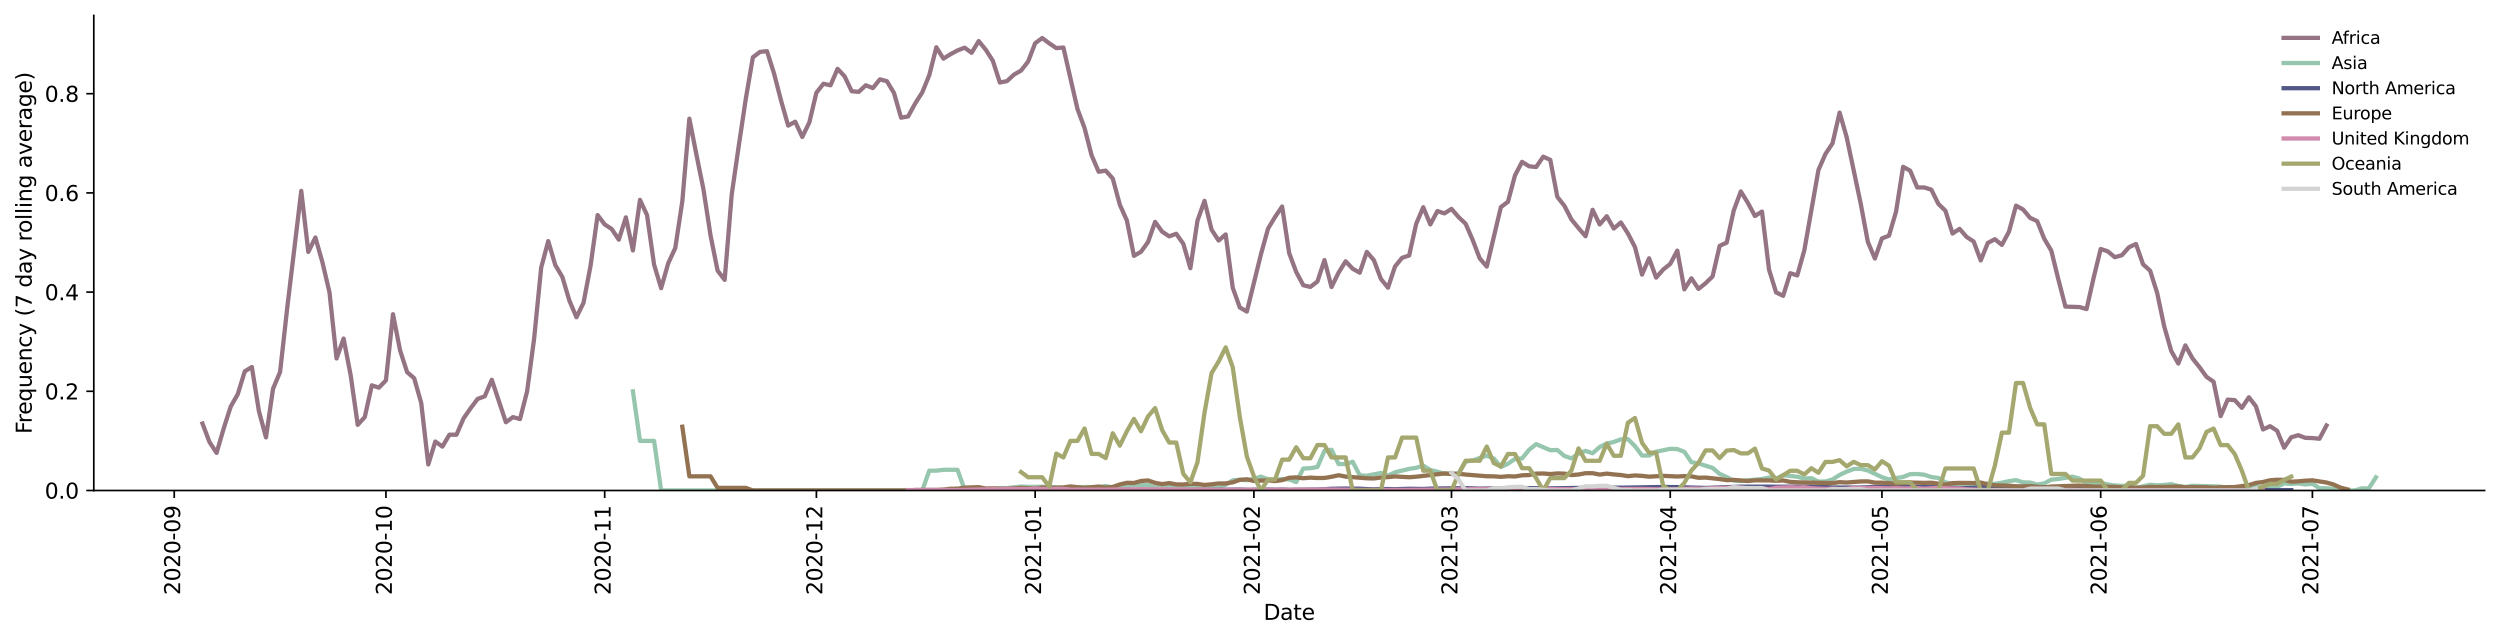 <?xml version="1.0" encoding="utf-8" standalone="no"?>
<!DOCTYPE svg PUBLIC "-//W3C//DTD SVG 1.1//EN"
  "http://www.w3.org/Graphics/SVG/1.1/DTD/svg11.dtd">
<svg height="298.621pt" version="1.1" viewBox="0 0 1166.981 298.621" width="1166.981pt" xmlns="http://www.w3.org/2000/svg" xmlns:xlink="http://www.w3.org/1999/xlink">
 <defs>
  <style type="text/css">*{stroke-linecap:butt;stroke-linejoin:round;}</style>
 </defs>
 <g id="figure_1">
  <g id="patch_1">
   <path d="M 0 298.621 
L 1166.981 298.621 
L 1166.981 0 
L 0 0 
z
" style="fill:#ffffff;"/>
  </g>
  <g id="axes_1">
   <g id="patch_2">
    <path d="M 43.781 228.96 
L 1159.781 228.96 
L 1159.781 7.2 
L 43.781 7.2 
z
" style="fill:#ffffff;"/>
   </g>
   <g id="matplotlib.axis_1">
    <g id="xtick_1">
     <g id="line2d_1">
      <defs>
       <path d="M 0 0 
L 0 3.5 
" id="md04361cdbe" style="stroke:#000000;stroke-width:0.8;"/>
      </defs>
      <g>
       <use style="stroke:#000000;stroke-width:0.8;" x="81.333" xlink:href="#md04361cdbe" y="228.96"/>
      </g>
     </g>
     <g id="text_1">
      <!-- 2020-09 -->
      <g transform="translate(84.092 277.743)rotate(-90)scale(0.1 -0.1)">
       <defs>
        <path d="M 1228 531 
L 3431 531 
L 3431 0 
L 469 0 
L 469 531 
Q 828 903 1448 1529 
Q 2069 2156 2228 2338 
Q 2531 2678 2651 2914 
Q 2772 3150 2772 3378 
Q 2772 3750 2511 3984 
Q 2250 4219 1831 4219 
Q 1534 4219 1204 4116 
Q 875 4013 500 3803 
L 500 4441 
Q 881 4594 1212 4672 
Q 1544 4750 1819 4750 
Q 2544 4750 2975 4387 
Q 3406 4025 3406 3419 
Q 3406 3131 3298 2873 
Q 3191 2616 2906 2266 
Q 2828 2175 2409 1742 
Q 1991 1309 1228 531 
z
" id="DejaVuSans-32" transform="scale(0.016)"/>
        <path d="M 2034 4250 
Q 1547 4250 1301 3770 
Q 1056 3291 1056 2328 
Q 1056 1369 1301 889 
Q 1547 409 2034 409 
Q 2525 409 2770 889 
Q 3016 1369 3016 2328 
Q 3016 3291 2770 3770 
Q 2525 4250 2034 4250 
z
M 2034 4750 
Q 2819 4750 3233 4129 
Q 3647 3509 3647 2328 
Q 3647 1150 3233 529 
Q 2819 -91 2034 -91 
Q 1250 -91 836 529 
Q 422 1150 422 2328 
Q 422 3509 836 4129 
Q 1250 4750 2034 4750 
z
" id="DejaVuSans-30" transform="scale(0.016)"/>
        <path d="M 313 2009 
L 1997 2009 
L 1997 1497 
L 313 1497 
L 313 2009 
z
" id="DejaVuSans-2d" transform="scale(0.016)"/>
        <path d="M 703 97 
L 703 672 
Q 941 559 1184 500 
Q 1428 441 1663 441 
Q 2288 441 2617 861 
Q 2947 1281 2994 2138 
Q 2813 1869 2534 1725 
Q 2256 1581 1919 1581 
Q 1219 1581 811 2004 
Q 403 2428 403 3163 
Q 403 3881 828 4315 
Q 1253 4750 1959 4750 
Q 2769 4750 3195 4129 
Q 3622 3509 3622 2328 
Q 3622 1225 3098 567 
Q 2575 -91 1691 -91 
Q 1453 -91 1209 -44 
Q 966 3 703 97 
z
M 1959 2075 
Q 2384 2075 2632 2365 
Q 2881 2656 2881 3163 
Q 2881 3666 2632 3958 
Q 2384 4250 1959 4250 
Q 1534 4250 1286 3958 
Q 1038 3666 1038 3163 
Q 1038 2656 1286 2365 
Q 1534 2075 1959 2075 
z
" id="DejaVuSans-39" transform="scale(0.016)"/>
       </defs>
       <use xlink:href="#DejaVuSans-32"/>
       <use x="63.623" xlink:href="#DejaVuSans-30"/>
       <use x="127.246" xlink:href="#DejaVuSans-32"/>
       <use x="190.869" xlink:href="#DejaVuSans-30"/>
       <use x="254.492" xlink:href="#DejaVuSans-2d"/>
       <use x="290.576" xlink:href="#DejaVuSans-30"/>
       <use x="354.199" xlink:href="#DejaVuSans-39"/>
      </g>
     </g>
    </g>
    <g id="xtick_2">
     <g id="line2d_2">
      <g>
       <use style="stroke:#000000;stroke-width:0.8;" x="180.152" xlink:href="#md04361cdbe" y="228.96"/>
      </g>
     </g>
     <g id="text_2">
      <!-- 2020-10 -->
      <g transform="translate(182.911 277.743)rotate(-90)scale(0.1 -0.1)">
       <defs>
        <path d="M 794 531 
L 1825 531 
L 1825 4091 
L 703 3866 
L 703 4441 
L 1819 4666 
L 2450 4666 
L 2450 531 
L 3481 531 
L 3481 0 
L 794 0 
L 794 531 
z
" id="DejaVuSans-31" transform="scale(0.016)"/>
       </defs>
       <use xlink:href="#DejaVuSans-32"/>
       <use x="63.623" xlink:href="#DejaVuSans-30"/>
       <use x="127.246" xlink:href="#DejaVuSans-32"/>
       <use x="190.869" xlink:href="#DejaVuSans-30"/>
       <use x="254.492" xlink:href="#DejaVuSans-2d"/>
       <use x="290.576" xlink:href="#DejaVuSans-31"/>
       <use x="354.199" xlink:href="#DejaVuSans-30"/>
      </g>
     </g>
    </g>
    <g id="xtick_3">
     <g id="line2d_3">
      <g>
       <use style="stroke:#000000;stroke-width:0.8;" x="282.265" xlink:href="#md04361cdbe" y="228.96"/>
      </g>
     </g>
     <g id="text_3">
      <!-- 2020-11 -->
      <g transform="translate(285.025 277.743)rotate(-90)scale(0.1 -0.1)">
       <use xlink:href="#DejaVuSans-32"/>
       <use x="63.623" xlink:href="#DejaVuSans-30"/>
       <use x="127.246" xlink:href="#DejaVuSans-32"/>
       <use x="190.869" xlink:href="#DejaVuSans-30"/>
       <use x="254.492" xlink:href="#DejaVuSans-2d"/>
       <use x="290.576" xlink:href="#DejaVuSans-31"/>
       <use x="354.199" xlink:href="#DejaVuSans-31"/>
      </g>
     </g>
    </g>
    <g id="xtick_4">
     <g id="line2d_4">
      <g>
       <use style="stroke:#000000;stroke-width:0.8;" x="381.085" xlink:href="#md04361cdbe" y="228.96"/>
      </g>
     </g>
     <g id="text_4">
      <!-- 2020-12 -->
      <g transform="translate(383.844 277.743)rotate(-90)scale(0.1 -0.1)">
       <use xlink:href="#DejaVuSans-32"/>
       <use x="63.623" xlink:href="#DejaVuSans-30"/>
       <use x="127.246" xlink:href="#DejaVuSans-32"/>
       <use x="190.869" xlink:href="#DejaVuSans-30"/>
       <use x="254.492" xlink:href="#DejaVuSans-2d"/>
       <use x="290.576" xlink:href="#DejaVuSans-31"/>
       <use x="354.199" xlink:href="#DejaVuSans-32"/>
      </g>
     </g>
    </g>
    <g id="xtick_5">
     <g id="line2d_5">
      <g>
       <use style="stroke:#000000;stroke-width:0.8;" x="483.198" xlink:href="#md04361cdbe" y="228.96"/>
      </g>
     </g>
     <g id="text_5">
      <!-- 2021-01 -->
      <g transform="translate(485.957 277.743)rotate(-90)scale(0.1 -0.1)">
       <use xlink:href="#DejaVuSans-32"/>
       <use x="63.623" xlink:href="#DejaVuSans-30"/>
       <use x="127.246" xlink:href="#DejaVuSans-32"/>
       <use x="190.869" xlink:href="#DejaVuSans-31"/>
       <use x="254.492" xlink:href="#DejaVuSans-2d"/>
       <use x="290.576" xlink:href="#DejaVuSans-30"/>
       <use x="354.199" xlink:href="#DejaVuSans-31"/>
      </g>
     </g>
    </g>
    <g id="xtick_6">
     <g id="line2d_6">
      <g>
       <use style="stroke:#000000;stroke-width:0.8;" x="585.311" xlink:href="#md04361cdbe" y="228.96"/>
      </g>
     </g>
     <g id="text_6">
      <!-- 2021-02 -->
      <g transform="translate(588.071 277.743)rotate(-90)scale(0.1 -0.1)">
       <use xlink:href="#DejaVuSans-32"/>
       <use x="63.623" xlink:href="#DejaVuSans-30"/>
       <use x="127.246" xlink:href="#DejaVuSans-32"/>
       <use x="190.869" xlink:href="#DejaVuSans-31"/>
       <use x="254.492" xlink:href="#DejaVuSans-2d"/>
       <use x="290.576" xlink:href="#DejaVuSans-30"/>
       <use x="354.199" xlink:href="#DejaVuSans-32"/>
      </g>
     </g>
    </g>
    <g id="xtick_7">
     <g id="line2d_7">
      <g>
       <use style="stroke:#000000;stroke-width:0.8;" x="677.543" xlink:href="#md04361cdbe" y="228.96"/>
      </g>
     </g>
     <g id="text_7">
      <!-- 2021-03 -->
      <g transform="translate(680.302 277.743)rotate(-90)scale(0.1 -0.1)">
       <defs>
        <path d="M 2597 2516 
Q 3050 2419 3304 2112 
Q 3559 1806 3559 1356 
Q 3559 666 3084 287 
Q 2609 -91 1734 -91 
Q 1441 -91 1130 -33 
Q 819 25 488 141 
L 488 750 
Q 750 597 1062 519 
Q 1375 441 1716 441 
Q 2309 441 2620 675 
Q 2931 909 2931 1356 
Q 2931 1769 2642 2001 
Q 2353 2234 1838 2234 
L 1294 2234 
L 1294 2753 
L 1863 2753 
Q 2328 2753 2575 2939 
Q 2822 3125 2822 3475 
Q 2822 3834 2567 4026 
Q 2313 4219 1838 4219 
Q 1578 4219 1281 4162 
Q 984 4106 628 3988 
L 628 4550 
Q 988 4650 1302 4700 
Q 1616 4750 1894 4750 
Q 2613 4750 3031 4423 
Q 3450 4097 3450 3541 
Q 3450 3153 3228 2886 
Q 3006 2619 2597 2516 
z
" id="DejaVuSans-33" transform="scale(0.016)"/>
       </defs>
       <use xlink:href="#DejaVuSans-32"/>
       <use x="63.623" xlink:href="#DejaVuSans-30"/>
       <use x="127.246" xlink:href="#DejaVuSans-32"/>
       <use x="190.869" xlink:href="#DejaVuSans-31"/>
       <use x="254.492" xlink:href="#DejaVuSans-2d"/>
       <use x="290.576" xlink:href="#DejaVuSans-30"/>
       <use x="354.199" xlink:href="#DejaVuSans-33"/>
      </g>
     </g>
    </g>
    <g id="xtick_8">
     <g id="line2d_8">
      <g>
       <use style="stroke:#000000;stroke-width:0.8;" x="779.656" xlink:href="#md04361cdbe" y="228.96"/>
      </g>
     </g>
     <g id="text_8">
      <!-- 2021-04 -->
      <g transform="translate(782.415 277.743)rotate(-90)scale(0.1 -0.1)">
       <defs>
        <path d="M 2419 4116 
L 825 1625 
L 2419 1625 
L 2419 4116 
z
M 2253 4666 
L 3047 4666 
L 3047 1625 
L 3713 1625 
L 3713 1100 
L 3047 1100 
L 3047 0 
L 2419 0 
L 2419 1100 
L 313 1100 
L 313 1709 
L 2253 4666 
z
" id="DejaVuSans-34" transform="scale(0.016)"/>
       </defs>
       <use xlink:href="#DejaVuSans-32"/>
       <use x="63.623" xlink:href="#DejaVuSans-30"/>
       <use x="127.246" xlink:href="#DejaVuSans-32"/>
       <use x="190.869" xlink:href="#DejaVuSans-31"/>
       <use x="254.492" xlink:href="#DejaVuSans-2d"/>
       <use x="290.576" xlink:href="#DejaVuSans-30"/>
       <use x="354.199" xlink:href="#DejaVuSans-34"/>
      </g>
     </g>
    </g>
    <g id="xtick_9">
     <g id="line2d_9">
      <g>
       <use style="stroke:#000000;stroke-width:0.8;" x="878.475" xlink:href="#md04361cdbe" y="228.96"/>
      </g>
     </g>
     <g id="text_9">
      <!-- 2021-05 -->
      <g transform="translate(881.235 277.743)rotate(-90)scale(0.1 -0.1)">
       <defs>
        <path d="M 691 4666 
L 3169 4666 
L 3169 4134 
L 1269 4134 
L 1269 2991 
Q 1406 3038 1543 3061 
Q 1681 3084 1819 3084 
Q 2600 3084 3056 2656 
Q 3513 2228 3513 1497 
Q 3513 744 3044 326 
Q 2575 -91 1722 -91 
Q 1428 -91 1123 -41 
Q 819 9 494 109 
L 494 744 
Q 775 591 1075 516 
Q 1375 441 1709 441 
Q 2250 441 2565 725 
Q 2881 1009 2881 1497 
Q 2881 1984 2565 2268 
Q 2250 2553 1709 2553 
Q 1456 2553 1204 2497 
Q 953 2441 691 2322 
L 691 4666 
z
" id="DejaVuSans-35" transform="scale(0.016)"/>
       </defs>
       <use xlink:href="#DejaVuSans-32"/>
       <use x="63.623" xlink:href="#DejaVuSans-30"/>
       <use x="127.246" xlink:href="#DejaVuSans-32"/>
       <use x="190.869" xlink:href="#DejaVuSans-31"/>
       <use x="254.492" xlink:href="#DejaVuSans-2d"/>
       <use x="290.576" xlink:href="#DejaVuSans-30"/>
       <use x="354.199" xlink:href="#DejaVuSans-35"/>
      </g>
     </g>
    </g>
    <g id="xtick_10">
     <g id="line2d_10">
      <g>
       <use style="stroke:#000000;stroke-width:0.8;" x="980.589" xlink:href="#md04361cdbe" y="228.96"/>
      </g>
     </g>
     <g id="text_10">
      <!-- 2021-06 -->
      <g transform="translate(983.348 277.743)rotate(-90)scale(0.1 -0.1)">
       <defs>
        <path d="M 2113 2584 
Q 1688 2584 1439 2293 
Q 1191 2003 1191 1497 
Q 1191 994 1439 701 
Q 1688 409 2113 409 
Q 2538 409 2786 701 
Q 3034 994 3034 1497 
Q 3034 2003 2786 2293 
Q 2538 2584 2113 2584 
z
M 3366 4563 
L 3366 3988 
Q 3128 4100 2886 4159 
Q 2644 4219 2406 4219 
Q 1781 4219 1451 3797 
Q 1122 3375 1075 2522 
Q 1259 2794 1537 2939 
Q 1816 3084 2150 3084 
Q 2853 3084 3261 2657 
Q 3669 2231 3669 1497 
Q 3669 778 3244 343 
Q 2819 -91 2113 -91 
Q 1303 -91 875 529 
Q 447 1150 447 2328 
Q 447 3434 972 4092 
Q 1497 4750 2381 4750 
Q 2619 4750 2861 4703 
Q 3103 4656 3366 4563 
z
" id="DejaVuSans-36" transform="scale(0.016)"/>
       </defs>
       <use xlink:href="#DejaVuSans-32"/>
       <use x="63.623" xlink:href="#DejaVuSans-30"/>
       <use x="127.246" xlink:href="#DejaVuSans-32"/>
       <use x="190.869" xlink:href="#DejaVuSans-31"/>
       <use x="254.492" xlink:href="#DejaVuSans-2d"/>
       <use x="290.576" xlink:href="#DejaVuSans-30"/>
       <use x="354.199" xlink:href="#DejaVuSans-36"/>
      </g>
     </g>
    </g>
    <g id="xtick_11">
     <g id="line2d_11">
      <g>
       <use style="stroke:#000000;stroke-width:0.8;" x="1079.408" xlink:href="#md04361cdbe" y="228.96"/>
      </g>
     </g>
     <g id="text_11">
      <!-- 2021-07 -->
      <g transform="translate(1082.168 277.743)rotate(-90)scale(0.1 -0.1)">
       <defs>
        <path d="M 525 4666 
L 3525 4666 
L 3525 4397 
L 1831 0 
L 1172 0 
L 2766 4134 
L 525 4134 
L 525 4666 
z
" id="DejaVuSans-37" transform="scale(0.016)"/>
       </defs>
       <use xlink:href="#DejaVuSans-32"/>
       <use x="63.623" xlink:href="#DejaVuSans-30"/>
       <use x="127.246" xlink:href="#DejaVuSans-32"/>
       <use x="190.869" xlink:href="#DejaVuSans-31"/>
       <use x="254.492" xlink:href="#DejaVuSans-2d"/>
       <use x="290.576" xlink:href="#DejaVuSans-30"/>
       <use x="354.199" xlink:href="#DejaVuSans-37"/>
      </g>
     </g>
    </g>
    <g id="text_12">
     <!-- Date -->
     <g transform="translate(589.83 289.341)scale(0.1 -0.1)">
      <defs>
       <path d="M 1259 4147 
L 1259 519 
L 2022 519 
Q 2988 519 3436 956 
Q 3884 1394 3884 2338 
Q 3884 3275 3436 3711 
Q 2988 4147 2022 4147 
L 1259 4147 
z
M 628 4666 
L 1925 4666 
Q 3281 4666 3915 4102 
Q 4550 3538 4550 2338 
Q 4550 1131 3912 565 
Q 3275 0 1925 0 
L 628 0 
L 628 4666 
z
" id="DejaVuSans-44" transform="scale(0.016)"/>
       <path d="M 2194 1759 
Q 1497 1759 1228 1600 
Q 959 1441 959 1056 
Q 959 750 1161 570 
Q 1363 391 1709 391 
Q 2188 391 2477 730 
Q 2766 1069 2766 1631 
L 2766 1759 
L 2194 1759 
z
M 3341 1997 
L 3341 0 
L 2766 0 
L 2766 531 
Q 2569 213 2275 61 
Q 1981 -91 1556 -91 
Q 1019 -91 701 211 
Q 384 513 384 1019 
Q 384 1609 779 1909 
Q 1175 2209 1959 2209 
L 2766 2209 
L 2766 2266 
Q 2766 2663 2505 2880 
Q 2244 3097 1772 3097 
Q 1472 3097 1187 3025 
Q 903 2953 641 2809 
L 641 3341 
Q 956 3463 1253 3523 
Q 1550 3584 1831 3584 
Q 2591 3584 2966 3190 
Q 3341 2797 3341 1997 
z
" id="DejaVuSans-61" transform="scale(0.016)"/>
       <path d="M 1172 4494 
L 1172 3500 
L 2356 3500 
L 2356 3053 
L 1172 3053 
L 1172 1153 
Q 1172 725 1289 603 
Q 1406 481 1766 481 
L 2356 481 
L 2356 0 
L 1766 0 
Q 1100 0 847 248 
Q 594 497 594 1153 
L 594 3053 
L 172 3053 
L 172 3500 
L 594 3500 
L 594 4494 
L 1172 4494 
z
" id="DejaVuSans-74" transform="scale(0.016)"/>
       <path d="M 3597 1894 
L 3597 1613 
L 953 1613 
Q 991 1019 1311 708 
Q 1631 397 2203 397 
Q 2534 397 2845 478 
Q 3156 559 3463 722 
L 3463 178 
Q 3153 47 2828 -22 
Q 2503 -91 2169 -91 
Q 1331 -91 842 396 
Q 353 884 353 1716 
Q 353 2575 817 3079 
Q 1281 3584 2069 3584 
Q 2775 3584 3186 3129 
Q 3597 2675 3597 1894 
z
M 3022 2063 
Q 3016 2534 2758 2815 
Q 2500 3097 2075 3097 
Q 1594 3097 1305 2825 
Q 1016 2553 972 2059 
L 3022 2063 
z
" id="DejaVuSans-65" transform="scale(0.016)"/>
      </defs>
      <use xlink:href="#DejaVuSans-44"/>
      <use x="77.002" xlink:href="#DejaVuSans-61"/>
      <use x="138.281" xlink:href="#DejaVuSans-74"/>
      <use x="177.49" xlink:href="#DejaVuSans-65"/>
     </g>
    </g>
   </g>
   <g id="matplotlib.axis_2">
    <g id="ytick_1">
     <g id="line2d_12">
      <defs>
       <path d="M 0 0 
L -3.5 0 
" id="m37672cfd2e" style="stroke:#000000;stroke-width:0.8;"/>
      </defs>
      <g>
       <use style="stroke:#000000;stroke-width:0.8;" x="43.781" xlink:href="#m37672cfd2e" y="228.96"/>
      </g>
     </g>
     <g id="text_13">
      <!-- 0.0 -->
      <g transform="translate(20.878 232.759)scale(0.1 -0.1)">
       <defs>
        <path d="M 684 794 
L 1344 794 
L 1344 0 
L 684 0 
L 684 794 
z
" id="DejaVuSans-2e" transform="scale(0.016)"/>
       </defs>
       <use xlink:href="#DejaVuSans-30"/>
       <use x="63.623" xlink:href="#DejaVuSans-2e"/>
       <use x="95.41" xlink:href="#DejaVuSans-30"/>
      </g>
     </g>
    </g>
    <g id="ytick_2">
     <g id="line2d_13">
      <g>
       <use style="stroke:#000000;stroke-width:0.8;" x="43.781" xlink:href="#m37672cfd2e" y="182.654"/>
      </g>
     </g>
     <g id="text_14">
      <!-- 0.2 -->
      <g transform="translate(20.878 186.454)scale(0.1 -0.1)">
       <use xlink:href="#DejaVuSans-30"/>
       <use x="63.623" xlink:href="#DejaVuSans-2e"/>
       <use x="95.41" xlink:href="#DejaVuSans-32"/>
      </g>
     </g>
    </g>
    <g id="ytick_3">
     <g id="line2d_14">
      <g>
       <use style="stroke:#000000;stroke-width:0.8;" x="43.781" xlink:href="#m37672cfd2e" y="136.349"/>
      </g>
     </g>
     <g id="text_15">
      <!-- 0.4 -->
      <g transform="translate(20.878 140.148)scale(0.1 -0.1)">
       <use xlink:href="#DejaVuSans-30"/>
       <use x="63.623" xlink:href="#DejaVuSans-2e"/>
       <use x="95.41" xlink:href="#DejaVuSans-34"/>
      </g>
     </g>
    </g>
    <g id="ytick_4">
     <g id="line2d_15">
      <g>
       <use style="stroke:#000000;stroke-width:0.8;" x="43.781" xlink:href="#m37672cfd2e" y="90.043"/>
      </g>
     </g>
     <g id="text_16">
      <!-- 0.6 -->
      <g transform="translate(20.878 93.842)scale(0.1 -0.1)">
       <use xlink:href="#DejaVuSans-30"/>
       <use x="63.623" xlink:href="#DejaVuSans-2e"/>
       <use x="95.41" xlink:href="#DejaVuSans-36"/>
      </g>
     </g>
    </g>
    <g id="ytick_5">
     <g id="line2d_16">
      <g>
       <use style="stroke:#000000;stroke-width:0.8;" x="43.781" xlink:href="#m37672cfd2e" y="43.737"/>
      </g>
     </g>
     <g id="text_17">
      <!-- 0.8 -->
      <g transform="translate(20.878 47.537)scale(0.1 -0.1)">
       <defs>
        <path d="M 2034 2216 
Q 1584 2216 1326 1975 
Q 1069 1734 1069 1313 
Q 1069 891 1326 650 
Q 1584 409 2034 409 
Q 2484 409 2743 651 
Q 3003 894 3003 1313 
Q 3003 1734 2745 1975 
Q 2488 2216 2034 2216 
z
M 1403 2484 
Q 997 2584 770 2862 
Q 544 3141 544 3541 
Q 544 4100 942 4425 
Q 1341 4750 2034 4750 
Q 2731 4750 3128 4425 
Q 3525 4100 3525 3541 
Q 3525 3141 3298 2862 
Q 3072 2584 2669 2484 
Q 3125 2378 3379 2068 
Q 3634 1759 3634 1313 
Q 3634 634 3220 271 
Q 2806 -91 2034 -91 
Q 1263 -91 848 271 
Q 434 634 434 1313 
Q 434 1759 690 2068 
Q 947 2378 1403 2484 
z
M 1172 3481 
Q 1172 3119 1398 2916 
Q 1625 2713 2034 2713 
Q 2441 2713 2670 2916 
Q 2900 3119 2900 3481 
Q 2900 3844 2670 4047 
Q 2441 4250 2034 4250 
Q 1625 4250 1398 4047 
Q 1172 3844 1172 3481 
z
" id="DejaVuSans-38" transform="scale(0.016)"/>
       </defs>
       <use xlink:href="#DejaVuSans-30"/>
       <use x="63.623" xlink:href="#DejaVuSans-2e"/>
       <use x="95.41" xlink:href="#DejaVuSans-38"/>
      </g>
     </g>
    </g>
    <g id="text_18">
     <!-- Frequency (7 day rolling average) -->
     <g transform="translate(14.798 202.529)rotate(-90)scale(0.1 -0.1)">
      <defs>
       <path d="M 628 4666 
L 3309 4666 
L 3309 4134 
L 1259 4134 
L 1259 2759 
L 3109 2759 
L 3109 2228 
L 1259 2228 
L 1259 0 
L 628 0 
L 628 4666 
z
" id="DejaVuSans-46" transform="scale(0.016)"/>
       <path d="M 2631 2963 
Q 2534 3019 2420 3045 
Q 2306 3072 2169 3072 
Q 1681 3072 1420 2755 
Q 1159 2438 1159 1844 
L 1159 0 
L 581 0 
L 581 3500 
L 1159 3500 
L 1159 2956 
Q 1341 3275 1631 3429 
Q 1922 3584 2338 3584 
Q 2397 3584 2469 3576 
Q 2541 3569 2628 3553 
L 2631 2963 
z
" id="DejaVuSans-72" transform="scale(0.016)"/>
       <path d="M 947 1747 
Q 947 1113 1208 752 
Q 1469 391 1925 391 
Q 2381 391 2643 752 
Q 2906 1113 2906 1747 
Q 2906 2381 2643 2742 
Q 2381 3103 1925 3103 
Q 1469 3103 1208 2742 
Q 947 2381 947 1747 
z
M 2906 525 
Q 2725 213 2448 61 
Q 2172 -91 1784 -91 
Q 1150 -91 751 415 
Q 353 922 353 1747 
Q 353 2572 751 3078 
Q 1150 3584 1784 3584 
Q 2172 3584 2448 3432 
Q 2725 3281 2906 2969 
L 2906 3500 
L 3481 3500 
L 3481 -1331 
L 2906 -1331 
L 2906 525 
z
" id="DejaVuSans-71" transform="scale(0.016)"/>
       <path d="M 544 1381 
L 544 3500 
L 1119 3500 
L 1119 1403 
Q 1119 906 1312 657 
Q 1506 409 1894 409 
Q 2359 409 2629 706 
Q 2900 1003 2900 1516 
L 2900 3500 
L 3475 3500 
L 3475 0 
L 2900 0 
L 2900 538 
Q 2691 219 2414 64 
Q 2138 -91 1772 -91 
Q 1169 -91 856 284 
Q 544 659 544 1381 
z
M 1991 3584 
L 1991 3584 
z
" id="DejaVuSans-75" transform="scale(0.016)"/>
       <path d="M 3513 2113 
L 3513 0 
L 2938 0 
L 2938 2094 
Q 2938 2591 2744 2837 
Q 2550 3084 2163 3084 
Q 1697 3084 1428 2787 
Q 1159 2491 1159 1978 
L 1159 0 
L 581 0 
L 581 3500 
L 1159 3500 
L 1159 2956 
Q 1366 3272 1645 3428 
Q 1925 3584 2291 3584 
Q 2894 3584 3203 3211 
Q 3513 2838 3513 2113 
z
" id="DejaVuSans-6e" transform="scale(0.016)"/>
       <path d="M 3122 3366 
L 3122 2828 
Q 2878 2963 2633 3030 
Q 2388 3097 2138 3097 
Q 1578 3097 1268 2742 
Q 959 2388 959 1747 
Q 959 1106 1268 751 
Q 1578 397 2138 397 
Q 2388 397 2633 464 
Q 2878 531 3122 666 
L 3122 134 
Q 2881 22 2623 -34 
Q 2366 -91 2075 -91 
Q 1284 -91 818 406 
Q 353 903 353 1747 
Q 353 2603 823 3093 
Q 1294 3584 2113 3584 
Q 2378 3584 2631 3529 
Q 2884 3475 3122 3366 
z
" id="DejaVuSans-63" transform="scale(0.016)"/>
       <path d="M 2059 -325 
Q 1816 -950 1584 -1140 
Q 1353 -1331 966 -1331 
L 506 -1331 
L 506 -850 
L 844 -850 
Q 1081 -850 1212 -737 
Q 1344 -625 1503 -206 
L 1606 56 
L 191 3500 
L 800 3500 
L 1894 763 
L 2988 3500 
L 3597 3500 
L 2059 -325 
z
" id="DejaVuSans-79" transform="scale(0.016)"/>
       <path id="DejaVuSans-20" transform="scale(0.016)"/>
       <path d="M 1984 4856 
Q 1566 4138 1362 3434 
Q 1159 2731 1159 2009 
Q 1159 1288 1364 580 
Q 1569 -128 1984 -844 
L 1484 -844 
Q 1016 -109 783 600 
Q 550 1309 550 2009 
Q 550 2706 781 3412 
Q 1013 4119 1484 4856 
L 1984 4856 
z
" id="DejaVuSans-28" transform="scale(0.016)"/>
       <path d="M 2906 2969 
L 2906 4863 
L 3481 4863 
L 3481 0 
L 2906 0 
L 2906 525 
Q 2725 213 2448 61 
Q 2172 -91 1784 -91 
Q 1150 -91 751 415 
Q 353 922 353 1747 
Q 353 2572 751 3078 
Q 1150 3584 1784 3584 
Q 2172 3584 2448 3432 
Q 2725 3281 2906 2969 
z
M 947 1747 
Q 947 1113 1208 752 
Q 1469 391 1925 391 
Q 2381 391 2643 752 
Q 2906 1113 2906 1747 
Q 2906 2381 2643 2742 
Q 2381 3103 1925 3103 
Q 1469 3103 1208 2742 
Q 947 2381 947 1747 
z
" id="DejaVuSans-64" transform="scale(0.016)"/>
       <path d="M 1959 3097 
Q 1497 3097 1228 2736 
Q 959 2375 959 1747 
Q 959 1119 1226 758 
Q 1494 397 1959 397 
Q 2419 397 2687 759 
Q 2956 1122 2956 1747 
Q 2956 2369 2687 2733 
Q 2419 3097 1959 3097 
z
M 1959 3584 
Q 2709 3584 3137 3096 
Q 3566 2609 3566 1747 
Q 3566 888 3137 398 
Q 2709 -91 1959 -91 
Q 1206 -91 779 398 
Q 353 888 353 1747 
Q 353 2609 779 3096 
Q 1206 3584 1959 3584 
z
" id="DejaVuSans-6f" transform="scale(0.016)"/>
       <path d="M 603 4863 
L 1178 4863 
L 1178 0 
L 603 0 
L 603 4863 
z
" id="DejaVuSans-6c" transform="scale(0.016)"/>
       <path d="M 603 3500 
L 1178 3500 
L 1178 0 
L 603 0 
L 603 3500 
z
M 603 4863 
L 1178 4863 
L 1178 4134 
L 603 4134 
L 603 4863 
z
" id="DejaVuSans-69" transform="scale(0.016)"/>
       <path d="M 2906 1791 
Q 2906 2416 2648 2759 
Q 2391 3103 1925 3103 
Q 1463 3103 1205 2759 
Q 947 2416 947 1791 
Q 947 1169 1205 825 
Q 1463 481 1925 481 
Q 2391 481 2648 825 
Q 2906 1169 2906 1791 
z
M 3481 434 
Q 3481 -459 3084 -895 
Q 2688 -1331 1869 -1331 
Q 1566 -1331 1297 -1286 
Q 1028 -1241 775 -1147 
L 775 -588 
Q 1028 -725 1275 -790 
Q 1522 -856 1778 -856 
Q 2344 -856 2625 -561 
Q 2906 -266 2906 331 
L 2906 616 
Q 2728 306 2450 153 
Q 2172 0 1784 0 
Q 1141 0 747 490 
Q 353 981 353 1791 
Q 353 2603 747 3093 
Q 1141 3584 1784 3584 
Q 2172 3584 2450 3431 
Q 2728 3278 2906 2969 
L 2906 3500 
L 3481 3500 
L 3481 434 
z
" id="DejaVuSans-67" transform="scale(0.016)"/>
       <path d="M 191 3500 
L 800 3500 
L 1894 563 
L 2988 3500 
L 3597 3500 
L 2284 0 
L 1503 0 
L 191 3500 
z
" id="DejaVuSans-76" transform="scale(0.016)"/>
       <path d="M 513 4856 
L 1013 4856 
Q 1481 4119 1714 3412 
Q 1947 2706 1947 2009 
Q 1947 1309 1714 600 
Q 1481 -109 1013 -844 
L 513 -844 
Q 928 -128 1133 580 
Q 1338 1288 1338 2009 
Q 1338 2731 1133 3434 
Q 928 4138 513 4856 
z
" id="DejaVuSans-29" transform="scale(0.016)"/>
      </defs>
      <use xlink:href="#DejaVuSans-46"/>
      <use x="50.27" xlink:href="#DejaVuSans-72"/>
      <use x="89.133" xlink:href="#DejaVuSans-65"/>
      <use x="150.656" xlink:href="#DejaVuSans-71"/>
      <use x="214.133" xlink:href="#DejaVuSans-75"/>
      <use x="277.512" xlink:href="#DejaVuSans-65"/>
      <use x="339.035" xlink:href="#DejaVuSans-6e"/>
      <use x="402.414" xlink:href="#DejaVuSans-63"/>
      <use x="457.395" xlink:href="#DejaVuSans-79"/>
      <use x="516.574" xlink:href="#DejaVuSans-20"/>
      <use x="548.361" xlink:href="#DejaVuSans-28"/>
      <use x="587.375" xlink:href="#DejaVuSans-37"/>
      <use x="650.998" xlink:href="#DejaVuSans-20"/>
      <use x="682.785" xlink:href="#DejaVuSans-64"/>
      <use x="746.262" xlink:href="#DejaVuSans-61"/>
      <use x="807.541" xlink:href="#DejaVuSans-79"/>
      <use x="866.721" xlink:href="#DejaVuSans-20"/>
      <use x="898.508" xlink:href="#DejaVuSans-72"/>
      <use x="937.371" xlink:href="#DejaVuSans-6f"/>
      <use x="998.553" xlink:href="#DejaVuSans-6c"/>
      <use x="1026.336" xlink:href="#DejaVuSans-6c"/>
      <use x="1054.119" xlink:href="#DejaVuSans-69"/>
      <use x="1081.902" xlink:href="#DejaVuSans-6e"/>
      <use x="1145.281" xlink:href="#DejaVuSans-67"/>
      <use x="1208.758" xlink:href="#DejaVuSans-20"/>
      <use x="1240.545" xlink:href="#DejaVuSans-61"/>
      <use x="1301.824" xlink:href="#DejaVuSans-76"/>
      <use x="1361.004" xlink:href="#DejaVuSans-65"/>
      <use x="1422.527" xlink:href="#DejaVuSans-72"/>
      <use x="1463.641" xlink:href="#DejaVuSans-61"/>
      <use x="1524.92" xlink:href="#DejaVuSans-67"/>
      <use x="1588.396" xlink:href="#DejaVuSans-65"/>
      <use x="1649.92" xlink:href="#DejaVuSans-29"/>
     </g>
    </g>
   </g>
   <g id="line2d_17">
    <path clip-path="url(#pc168fcc73a)" d="M 94.509 197.7 
L 97.803 206.382 
L 101.096 211.414 
L 104.39 200.095 
L 107.684 189.805 
L 110.978 184.017 
L 114.272 173.331 
L 117.566 171.325 
L 120.86 191.906 
L 124.154 204.184 
L 127.448 181.476 
L 130.742 173.64 
L 134.036 144.056 
L 140.624 89.104 
L 143.918 117.599 
L 147.212 110.864 
L 150.506 122.441 
L 153.8 136.449 
L 157.094 167.319 
L 160.388 158.058 
L 163.682 175.144 
L 166.976 198.297 
L 170.27 194.689 
L 173.564 179.871 
L 176.858 180.961 
L 180.152 177.556 
L 183.446 146.685 
L 186.74 163.524 
L 190.034 173.711 
L 193.328 176.54 
L 196.622 188.116 
L 199.916 216.781 
L 203.21 206.096 
L 206.504 208.467 
L 209.798 202.915 
L 213.092 202.915 
L 216.386 195.297 
L 219.68 190.548 
L 222.974 186.192 
L 226.268 185.008 
L 229.562 177.29 
L 236.15 197.1 
L 239.444 194.711 
L 242.738 195.614 
L 246.032 182.751 
L 249.326 158.055 
L 252.62 124.914 
L 255.913 112.546 
L 259.207 123.724 
L 262.501 129.286 
L 265.795 140.363 
L 269.089 148.08 
L 272.383 141.338 
L 275.677 123.973 
L 278.971 100.403 
L 282.265 104.762 
L 285.559 106.923 
L 288.853 111.884 
L 292.147 101.465 
L 295.441 116.9 
L 298.735 93.299 
L 302.029 100.4 
L 305.323 123.552 
L 308.617 134.497 
L 311.911 122.921 
L 315.205 115.792 
L 318.499 93.99 
L 321.793 55.402 
L 325.087 72.24 
L 328.381 88.447 
L 331.675 109.916 
L 334.969 126.316 
L 338.263 130.638 
L 341.557 90.815 
L 344.851 68.037 
L 348.145 46.042 
L 351.439 26.748 
L 354.733 24.242 
L 358.027 23.888 
L 361.321 34.317 
L 364.615 47.051 
L 367.909 58.628 
L 371.203 56.812 
L 374.497 63.913 
L 377.791 57.161 
L 381.085 43.269 
L 384.379 39.101 
L 387.673 39.803 
L 390.967 32.129 
L 394.261 35.633 
L 397.555 42.579 
L 400.849 42.887 
L 404.143 39.811 
L 407.437 41.115 
L 410.73 37.032 
L 414.024 37.923 
L 417.318 43.435 
L 420.612 54.931 
L 423.906 54.35 
L 427.2 48.289 
L 430.494 43.133 
L 433.788 35.048 
L 437.082 22.069 
L 440.376 27.366 
L 443.67 25.324 
L 446.964 23.549 
L 450.258 22.262 
L 453.552 24.637 
L 456.846 19.176 
L 460.14 23.203 
L 463.434 28.352 
L 466.728 38.526 
L 470.022 37.866 
L 473.316 34.837 
L 476.61 32.948 
L 479.904 28.761 
L 483.198 20.177 
L 486.492 17.76 
L 489.786 20.23 
L 493.08 22.456 
L 496.374 22.177 
L 502.962 50.896 
L 506.256 59.746 
L 509.55 72.495 
L 512.844 80.166 
L 516.138 79.66 
L 519.432 83.358 
L 522.726 95.568 
L 526.02 102.939 
L 529.314 119.435 
L 532.608 117.539 
L 535.902 112.958 
L 539.196 103.571 
L 542.49 108.152 
L 545.784 110.322 
L 549.078 109.12 
L 552.372 113.843 
L 555.666 125.185 
L 558.96 103.017 
L 562.254 93.765 
L 565.547 107.2 
L 568.841 112.274 
L 572.135 109.427 
L 575.429 134.299 
L 578.723 143.505 
L 582.017 145.442 
L 588.605 118.677 
L 591.899 106.755 
L 595.193 101.254 
L 598.487 96.415 
L 601.781 118.166 
L 605.075 126.994 
L 608.369 133.156 
L 611.663 133.928 
L 614.957 131.409 
L 618.251 121.418 
L 621.545 133.979 
L 624.839 127.266 
L 628.133 121.974 
L 631.427 125.457 
L 634.721 127.289 
L 638.015 117.58 
L 641.309 121.439 
L 644.603 130.219 
L 647.897 134.297 
L 651.191 124.388 
L 654.485 120.333 
L 657.779 119.265 
L 661.073 104.458 
L 664.367 96.74 
L 667.661 104.762 
L 670.955 98.536 
L 674.249 99.605 
L 677.543 97.511 
L 680.837 101.327 
L 684.131 104.431 
L 687.425 111.98 
L 690.719 120.606 
L 694.013 124.426 
L 700.601 96.66 
L 703.895 94.211 
L 707.189 81.869 
L 710.483 75.551 
L 713.777 77.616 
L 717.071 77.963 
L 720.364 73.136 
L 723.658 74.611 
L 726.952 91.91 
L 730.246 96.071 
L 733.54 102.444 
L 736.834 106.477 
L 740.128 110.261 
L 743.422 97.927 
L 746.716 104.767 
L 750.01 100.941 
L 753.304 106.683 
L 756.598 103.853 
L 759.892 108.949 
L 763.186 115.34 
L 766.48 128.175 
L 769.774 120.573 
L 773.068 129.576 
L 776.362 125.834 
L 779.656 123.188 
L 782.95 116.999 
L 786.244 135.053 
L 789.538 129.908 
L 792.832 134.87 
L 796.126 132.224 
L 799.42 129.051 
L 802.714 114.776 
L 806.008 113.256 
L 809.302 98.275 
L 812.596 89.357 
L 815.89 94.692 
L 819.184 100.823 
L 822.478 98.764 
L 825.772 125.873 
L 829.066 136.475 
L 832.36 138.085 
L 835.654 127.544 
L 838.948 128.551 
L 842.242 116.86 
L 848.83 79.377 
L 852.124 71.847 
L 855.418 66.886 
L 858.712 52.557 
L 862.006 64.015 
L 868.594 95.188 
L 871.888 112.883 
L 875.181 120.682 
L 878.475 111.282 
L 881.769 110.019 
L 885.063 98.797 
L 888.357 77.871 
L 891.651 79.676 
L 894.945 87.503 
L 898.239 87.503 
L 901.533 88.543 
L 904.827 95.193 
L 908.121 98.378 
L 911.415 109.012 
L 914.709 106.842 
L 918.003 110.597 
L 921.297 112.767 
L 924.591 121.587 
L 927.885 113.415 
L 931.179 111.668 
L 934.473 114.314 
L 937.767 108.131 
L 941.061 96.003 
L 944.355 97.784 
L 947.649 101.703 
L 950.943 103.229 
L 954.237 111.443 
L 957.531 117.03 
L 960.825 130.418 
L 964.119 143.126 
L 970.707 143.334 
L 974.001 144.262 
L 977.295 129.631 
L 980.589 116.222 
L 983.883 117.322 
L 987.177 120.056 
L 990.471 119.139 
L 993.765 115.423 
L 997.059 113.884 
L 1000.353 123.382 
L 1003.647 126.332 
L 1006.941 136.722 
L 1010.235 152.366 
L 1013.529 163.868 
L 1016.823 169.697 
L 1020.117 161.234 
L 1023.411 167.274 
L 1026.705 171.397 
L 1029.998 175.917 
L 1033.292 178.208 
L 1036.586 194.236 
L 1039.88 186.543 
L 1043.174 186.791 
L 1046.468 190.375 
L 1049.762 185.439 
L 1053.056 189.699 
L 1056.35 200.466 
L 1059.644 198.932 
L 1062.938 201.064 
L 1066.232 208.971 
L 1069.526 204.118 
L 1072.82 203.151 
L 1076.114 204.384 
L 1079.408 204.478 
L 1082.702 204.8 
L 1085.996 198.626 
L 1085.996 198.626 
" style="fill:none;stroke:#947383;stroke-linecap:square;stroke-width:2;"/>
   </g>
   <g id="line2d_18">
    <path clip-path="url(#pc168fcc73a)" d="M 295.441 182.654 
L 298.735 205.807 
L 305.323 205.807 
L 308.617 228.96 
L 430.494 228.96 
L 433.788 219.699 
L 437.082 219.699 
L 440.376 219.31 
L 446.964 219.31 
L 450.258 228.571 
L 453.552 228.571 
L 456.846 228.96 
L 460.14 228.96 
L 463.434 228.37 
L 466.728 227.959 
L 470.022 227.84 
L 476.61 227.097 
L 479.904 227.283 
L 486.492 227.209 
L 493.08 227.415 
L 496.374 227.72 
L 499.668 228.176 
L 502.962 227.561 
L 506.256 227.305 
L 512.844 227.456 
L 516.138 226.88 
L 519.432 227.565 
L 522.726 226.846 
L 526.02 227.017 
L 529.314 226.298 
L 532.608 226.449 
L 535.902 226.344 
L 539.196 227.541 
L 542.49 227.182 
L 545.784 227.12 
L 549.078 227.443 
L 552.372 227.363 
L 555.666 227.454 
L 558.96 227.813 
L 562.254 228.305 
L 565.547 227.874 
L 568.841 227.73 
L 572.135 226.27 
L 575.429 224.221 
L 578.723 223.935 
L 582.017 224.174 
L 585.311 223.504 
L 588.605 222.478 
L 591.899 223.736 
L 595.193 223.982 
L 598.487 223.619 
L 601.781 223.77 
L 605.075 225.045 
L 608.369 218.702 
L 611.663 218.558 
L 614.957 217.984 
L 618.251 210.437 
L 621.545 209.939 
L 624.839 216.63 
L 628.133 216.627 
L 631.427 215.551 
L 634.721 221.872 
L 638.015 222.075 
L 644.603 220.77 
L 647.897 222.011 
L 651.191 220.45 
L 657.779 218.88 
L 661.073 218.371 
L 664.367 217.349 
L 667.661 219.42 
L 670.955 220.181 
L 674.249 221.121 
L 677.543 220.984 
L 680.837 221.163 
L 684.131 215.469 
L 687.425 214.919 
L 694.013 212.698 
L 697.307 214.035 
L 700.601 218.002 
L 703.895 216.468 
L 707.189 214.213 
L 710.483 213.989 
L 713.777 209.948 
L 717.071 207.331 
L 723.658 210.161 
L 726.952 210.054 
L 730.246 212.838 
L 733.54 213.976 
L 736.834 211.77 
L 740.128 210.478 
L 743.422 211.571 
L 746.716 208.652 
L 750.01 207.072 
L 753.304 206.312 
L 756.598 205.093 
L 759.892 204.995 
L 763.186 208.24 
L 766.48 212.635 
L 769.774 212.637 
L 773.068 210.852 
L 779.656 209.502 
L 782.95 209.637 
L 786.244 210.904 
L 789.538 215.744 
L 792.832 216.333 
L 799.42 218.406 
L 802.714 221.212 
L 806.008 222.675 
L 809.302 224.367 
L 812.596 224.544 
L 822.478 223.592 
L 825.772 222.885 
L 829.066 223.436 
L 832.36 221.83 
L 838.948 222.522 
L 842.242 223.376 
L 845.536 223.194 
L 848.83 224.822 
L 852.124 224.755 
L 855.418 223.801 
L 858.712 221.706 
L 862.006 220.153 
L 865.3 218.923 
L 868.594 218.83 
L 871.888 219.61 
L 878.475 222.757 
L 881.769 223.806 
L 885.063 223.161 
L 888.357 222.65 
L 891.651 221.323 
L 894.945 221.266 
L 898.239 221.601 
L 901.533 222.671 
L 904.827 223.115 
L 908.121 225.195 
L 911.415 225.767 
L 914.709 226.211 
L 918.003 226.307 
L 921.297 226.967 
L 924.591 226.882 
L 927.885 225.744 
L 931.179 225.882 
L 934.473 225.319 
L 937.767 224.608 
L 941.061 224.105 
L 944.355 225.174 
L 947.649 225.241 
L 950.943 226.206 
L 954.237 225.64 
L 957.531 223.911 
L 960.825 223.576 
L 967.413 222.504 
L 970.707 223.434 
L 974.001 225.592 
L 980.589 225.384 
L 983.883 226.127 
L 987.177 226.631 
L 990.471 226.778 
L 993.765 226.707 
L 997.059 227.781 
L 1003.647 226.266 
L 1006.941 226.541 
L 1010.235 226.368 
L 1013.529 226.012 
L 1016.823 226.854 
L 1020.117 227.294 
L 1023.411 226.749 
L 1036.586 227.148 
L 1039.88 227.693 
L 1043.174 227.969 
L 1046.468 227.887 
L 1049.762 227.413 
L 1062.938 227.244 
L 1066.232 225.613 
L 1069.526 225.907 
L 1072.82 225.647 
L 1076.114 226.137 
L 1079.408 225.797 
L 1082.702 227.901 
L 1085.996 227.901 
L 1089.29 228.162 
L 1092.584 228.162 
L 1095.878 228.96 
L 1099.172 228.96 
L 1102.466 227.975 
L 1105.76 227.975 
L 1109.054 222.83 
L 1109.054 222.83 
" style="fill:none;stroke:#96c6ad;stroke-linecap:square;stroke-width:2;"/>
   </g>
   <g id="line2d_19">
    <path clip-path="url(#pc168fcc73a)" d="M 440.376 228.834 
L 446.964 228.816 
L 463.434 228.69 
L 479.904 228.941 
L 486.492 228.815 
L 496.374 228.779 
L 506.256 228.853 
L 529.314 228.711 
L 535.902 228.742 
L 542.49 228.842 
L 552.372 228.746 
L 568.841 228.657 
L 578.723 228.53 
L 582.017 228.648 
L 591.899 228.527 
L 595.193 228.612 
L 598.487 228.548 
L 601.781 228.672 
L 614.957 228.531 
L 621.545 228.153 
L 628.133 228.055 
L 634.721 228.114 
L 638.015 228.329 
L 641.309 228.422 
L 647.897 228.274 
L 651.191 228.364 
L 657.779 228.164 
L 664.367 228.257 
L 667.661 228.084 
L 684.131 227.873 
L 690.719 228.101 
L 700.601 227.943 
L 703.895 227.78 
L 710.483 227.846 
L 723.658 227.97 
L 740.128 227.71 
L 750.01 227.609 
L 756.598 227.656 
L 776.362 227.319 
L 782.95 227.381 
L 796.126 227.778 
L 812.596 227.176 
L 832.36 227.196 
L 845.536 227.107 
L 848.83 227.316 
L 852.124 227.308 
L 855.418 227.573 
L 868.594 227.607 
L 878.475 227.123 
L 881.769 227.193 
L 888.357 227.148 
L 894.945 227.398 
L 898.239 227.213 
L 908.121 227.502 
L 914.709 227.877 
L 918.003 227.868 
L 921.297 227.73 
L 927.885 227.095 
L 937.767 227.015 
L 941.061 227.253 
L 944.355 227.373 
L 947.649 227.241 
L 954.237 227.419 
L 957.531 227.391 
L 960.825 227.557 
L 964.119 227.855 
L 970.707 227.699 
L 974.001 228.071 
L 977.295 227.971 
L 983.883 228.067 
L 987.177 228.492 
L 990.471 228.293 
L 1000.353 228.377 
L 1003.647 228.248 
L 1023.411 228.879 
L 1036.586 228.801 
L 1043.174 228.882 
L 1046.468 228.751 
L 1069.526 228.802 
L 1069.526 228.802 
" style="fill:none;stroke:#525886;stroke-linecap:square;stroke-width:2;"/>
   </g>
   <g id="line2d_20">
    <path clip-path="url(#pc168fcc73a)" d="M 318.499 199.192 
L 321.793 222.345 
L 331.675 222.345 
L 334.969 227.741 
L 348.145 227.741 
L 351.439 228.96 
L 423.906 228.942 
L 427.2 228.713 
L 437.082 228.713 
L 440.376 228.548 
L 443.67 228.139 
L 446.964 228.115 
L 450.258 227.629 
L 456.846 227.401 
L 460.14 228.039 
L 463.434 227.94 
L 466.728 228.097 
L 470.022 228.111 
L 476.61 227.771 
L 483.198 228.08 
L 486.492 227.582 
L 493.08 227.694 
L 496.374 227.534 
L 499.668 227.074 
L 506.256 227.764 
L 512.844 227.107 
L 516.138 227.615 
L 519.432 227.3 
L 522.726 226.137 
L 526.02 225.363 
L 529.314 225.457 
L 532.608 224.519 
L 535.902 224.271 
L 539.196 225.394 
L 542.49 225.98 
L 545.784 225.496 
L 549.078 226.118 
L 552.372 226.16 
L 555.666 225.85 
L 558.96 225.886 
L 562.254 226.379 
L 565.547 226.082 
L 568.841 225.671 
L 572.135 225.677 
L 575.429 225.149 
L 578.723 224.017 
L 582.017 223.728 
L 585.311 224.514 
L 591.899 224.206 
L 595.193 224.568 
L 598.487 224.113 
L 601.781 223.011 
L 605.075 222.842 
L 608.369 223.236 
L 611.663 222.961 
L 614.957 223.133 
L 618.251 223.107 
L 621.545 222.559 
L 624.839 221.836 
L 628.133 222.473 
L 638.015 223.259 
L 641.309 223.341 
L 644.603 222.877 
L 647.897 222.703 
L 651.191 222.398 
L 657.779 222.77 
L 661.073 222.521 
L 674.249 220.998 
L 677.543 221.264 
L 680.837 221.126 
L 684.131 221.522 
L 694.013 222.313 
L 697.307 222.354 
L 700.601 222.592 
L 703.895 222.301 
L 707.189 222.416 
L 710.483 221.882 
L 713.777 221.752 
L 717.071 221.078 
L 720.364 221.032 
L 723.658 221.282 
L 726.952 220.99 
L 730.246 221.093 
L 733.54 221.767 
L 736.834 221.497 
L 740.128 220.878 
L 743.422 220.877 
L 746.716 221.531 
L 750.01 221.079 
L 753.304 221.463 
L 756.598 221.733 
L 759.892 222.265 
L 763.186 221.933 
L 766.48 222.134 
L 769.774 222.504 
L 776.362 222.13 
L 782.95 222.431 
L 786.244 222.243 
L 789.538 222.368 
L 792.832 223.025 
L 796.126 222.928 
L 802.714 223.62 
L 806.008 224.122 
L 809.302 224.028 
L 815.89 224.534 
L 819.184 224.21 
L 825.772 224.253 
L 829.066 224.405 
L 832.36 224.288 
L 835.654 224.926 
L 838.948 225.142 
L 855.418 225.503 
L 858.712 225.077 
L 862.006 225.248 
L 868.594 224.729 
L 871.888 224.711 
L 875.181 225.293 
L 878.475 225.313 
L 881.769 225.505 
L 885.063 225.811 
L 891.651 225.244 
L 898.239 225.406 
L 901.533 225.332 
L 908.121 226.192 
L 911.415 225.53 
L 914.709 225.41 
L 921.297 225.467 
L 924.591 225.255 
L 927.885 226.055 
L 931.179 226.529 
L 937.767 226.698 
L 941.061 227.04 
L 947.649 226.967 
L 954.237 227.547 
L 957.531 227.109 
L 964.119 226.887 
L 970.707 226.642 
L 977.295 227.12 
L 987.177 227.283 
L 990.471 227.509 
L 993.765 227.491 
L 997.059 227.628 
L 1000.353 227.564 
L 1003.647 227.294 
L 1006.941 227.376 
L 1016.823 227.114 
L 1020.117 227.485 
L 1023.411 227.394 
L 1029.998 227.46 
L 1033.292 227.638 
L 1036.586 227.471 
L 1043.174 227.344 
L 1049.762 226.47 
L 1053.056 225.421 
L 1056.35 224.996 
L 1059.644 224.189 
L 1062.938 223.945 
L 1066.232 224.01 
L 1069.526 224.842 
L 1072.82 224.685 
L 1076.114 224.381 
L 1079.408 224.213 
L 1085.996 225.241 
L 1089.29 226.166 
L 1092.584 227.638 
L 1095.878 228.468 
L 1095.878 228.468 
" style="fill:none;stroke:#937252;stroke-linecap:square;stroke-width:2;"/>
   </g>
   <g id="line2d_21">
    <path clip-path="url(#pc168fcc73a)" d="M 423.906 228.771 
L 440.376 228.668 
L 446.964 228.775 
L 463.434 228.333 
L 466.728 228.389 
L 470.022 228.144 
L 479.904 228.349 
L 483.198 228.004 
L 486.492 228.258 
L 489.786 228.316 
L 493.08 228.181 
L 496.374 228.184 
L 499.668 228.561 
L 516.138 228.569 
L 532.608 228.348 
L 575.429 228.656 
L 595.193 228.639 
L 598.487 228.548 
L 601.781 228.645 
L 605.075 228.529 
L 614.957 228.534 
L 618.251 228.448 
L 638.015 228.715 
L 661.073 228.644 
L 684.131 228.388 
L 690.719 228.266 
L 697.307 228.286 
L 700.601 228.565 
L 703.895 228.685 
L 713.777 228.614 
L 723.658 228.271 
L 726.952 228.37 
L 733.54 228.349 
L 740.128 228.257 
L 743.422 228.189 
L 750.01 228.253 
L 753.304 228.155 
L 756.598 228.287 
L 766.48 228.253 
L 773.068 228.405 
L 779.656 228.388 
L 782.95 228.354 
L 789.538 228.031 
L 796.126 228.09 
L 799.42 227.775 
L 806.008 227.709 
L 809.302 227.468 
L 812.596 227.528 
L 815.89 227.92 
L 822.478 228.052 
L 825.772 228.317 
L 829.066 227.703 
L 835.654 227.45 
L 838.948 227.6 
L 842.242 227.428 
L 845.536 227.894 
L 852.124 228.245 
L 855.418 228.115 
L 858.712 228.254 
L 862.006 228.187 
L 865.3 227.73 
L 868.594 227.885 
L 875.181 227.762 
L 881.769 228.007 
L 885.063 227.877 
L 888.357 228.019 
L 894.945 227.87 
L 898.239 228.133 
L 901.533 227.886 
L 904.827 227.815 
L 911.415 227.988 
L 914.709 228.008 
L 918.003 228.423 
L 927.885 228.74 
L 937.767 228.899 
L 954.237 228.832 
L 957.531 228.71 
L 970.707 228.791 
L 974.001 228.913 
L 1003.647 228.839 
L 1023.411 228.858 
L 1033.292 228.941 
L 1056.35 228.911 
L 1056.35 228.911 
" style="fill:none;stroke:#d18cad;stroke-linecap:square;stroke-width:2;"/>
   </g>
   <g id="line2d_22">
    <path clip-path="url(#pc168fcc73a)" d="M 476.61 220.34 
L 479.904 222.769 
L 486.492 222.769 
L 489.786 227.179 
L 493.08 211.744 
L 496.374 213.525 
L 499.668 205.807 
L 502.962 205.807 
L 506.256 200.019 
L 509.55 211.892 
L 512.844 211.892 
L 516.138 213.822 
L 519.432 202.245 
L 522.726 208.033 
L 526.02 201.305 
L 529.314 195.517 
L 532.608 201.305 
L 535.902 194.359 
L 539.196 190.501 
L 542.49 200.791 
L 545.784 206.579 
L 549.078 206.579 
L 552.372 221.242 
L 555.666 225.101 
L 558.96 215.84 
L 562.254 192.687 
L 565.547 174.165 
L 568.841 168.763 
L 572.135 162.148 
L 575.429 171.409 
L 578.723 194.562 
L 582.017 213.084 
L 585.311 222.345 
L 588.605 228.96 
L 591.899 223.815 
L 595.193 223.815 
L 598.487 214.554 
L 601.781 214.554 
L 605.075 208.766 
L 608.369 213.911 
L 611.663 213.911 
L 614.957 207.737 
L 618.251 207.737 
L 621.545 213.525 
L 628.133 213.525 
L 631.427 228.96 
L 644.603 228.96 
L 647.897 213.525 
L 651.191 213.525 
L 654.485 204.264 
L 661.073 204.264 
L 664.367 219.699 
L 667.661 219.699 
L 670.955 228.96 
L 677.543 228.96 
L 680.837 221.242 
L 684.131 215.068 
L 690.719 215.068 
L 694.013 208.453 
L 697.307 216.171 
L 700.601 217.714 
L 703.895 211.926 
L 707.189 211.926 
L 710.483 218.541 
L 713.777 218.541 
L 717.071 223.172 
L 720.364 228.96 
L 723.658 223.172 
L 730.246 223.172 
L 733.54 219.61 
L 736.834 209.32 
L 740.128 215.108 
L 746.716 215.108 
L 750.01 207.093 
L 753.304 212.753 
L 756.598 212.753 
L 759.892 197.318 
L 763.186 195.113 
L 766.48 206.689 
L 769.774 211.32 
L 773.068 211.32 
L 776.362 226.755 
L 779.656 228.96 
L 782.95 228.96 
L 786.244 225.398 
L 789.538 219.61 
L 792.832 216.048 
L 796.126 210.26 
L 799.42 210.26 
L 802.714 213.822 
L 806.008 210.349 
L 809.302 210.052 
L 812.596 211.63 
L 815.89 211.63 
L 819.184 209.425 
L 822.478 218.687 
L 825.772 219.651 
L 829.066 223.861 
L 835.654 219.751 
L 838.948 219.751 
L 842.242 221.458 
L 845.536 218.564 
L 848.83 220.669 
L 852.124 215.617 
L 855.418 215.617 
L 858.712 214.791 
L 862.006 217.686 
L 865.3 215.581 
L 868.594 217.124 
L 871.888 217.124 
L 875.181 219.138 
L 878.475 215.279 
L 881.769 217.384 
L 885.063 225.101 
L 891.651 225.101 
L 894.945 228.96 
L 904.827 228.96 
L 908.121 218.67 
L 921.297 218.67 
L 924.591 228.96 
L 927.885 228.96 
L 931.179 217.384 
L 934.473 201.948 
L 937.767 201.948 
L 941.061 178.796 
L 944.355 178.796 
L 947.649 190.372 
L 950.943 198.09 
L 954.237 198.09 
L 957.531 221.242 
L 964.119 221.242 
L 967.413 224.329 
L 980.589 224.329 
L 983.883 228.96 
L 990.471 228.96 
L 993.765 225.398 
L 997.059 225.398 
L 1000.353 222.09 
L 1003.647 198.938 
L 1006.941 198.938 
L 1010.235 202.5 
L 1013.529 202.5 
L 1016.823 198.09 
L 1020.117 213.525 
L 1023.411 213.525 
L 1026.705 209.315 
L 1029.998 201.598 
L 1033.292 200.054 
L 1036.586 207.772 
L 1039.88 207.772 
L 1043.174 211.981 
L 1046.468 219.699 
L 1049.762 228.96 
L 1053.056 228.96 
L 1056.35 227.031 
L 1059.644 225.873 
L 1062.938 225.873 
L 1066.232 224.021 
L 1069.526 222.477 
L 1069.526 222.477 
" style="fill:none;stroke:#a4a86f;stroke-linecap:square;stroke-width:2;"/>
   </g>
   <g id="line2d_23">
    <path clip-path="url(#pc168fcc73a)" d="M 677.543 220.728 
L 680.837 223.815 
L 684.131 228.96 
L 687.425 228.96 
L 690.719 228.96 
L 694.013 228.96 
L 697.307 227.883 
L 700.601 227.883 
L 703.895 227.597 
L 707.189 227.246 
L 710.483 227.246 
L 713.777 228.323 
L 717.071 228.323 
L 720.364 228.609 
L 723.658 228.96 
L 726.952 228.96 
L 730.246 228.96 
L 733.54 228.96 
L 736.834 228.034 
L 740.128 227.005 
L 743.422 227.005 
L 746.716 226.766 
L 750.01 226.766 
L 753.304 227.692 
L 756.598 228.721 
L 759.892 228.721 
L 763.186 228.96 
L 766.48 228.96 
L 769.774 228.96 
L 773.068 228.96 
L 776.362 228.577 
L 779.656 228.577 
L 782.95 228.577 
L 786.244 228.577 
L 789.538 228.577 
L 792.832 228.689 
L 796.126 228.25 
L 799.42 228.25 
L 802.714 228.25 
L 806.008 228.25 
L 809.302 227.392 
L 812.596 227.831 
L 815.89 227.831 
L 819.184 227.831 
L 822.478 227.831 
L 825.772 228.96 
L 829.066 228.96 
L 832.36 228.96 
L 835.654 228.96 
L 838.948 228.96 
L 842.242 228.96 
L 845.536 228.96 
L 848.83 228.96 
L 852.124 228.96 
L 855.418 228.343 
L 858.712 228.343 
L 862.006 228.343 
L 865.3 228.343 
L 868.594 228.343 
L 871.888 228.96 
L 875.181 228.96 
L 878.475 228.96 
L 881.769 228.96 
L 885.063 228.96 
L 888.357 228.96 
L 891.651 228.96 
L 894.945 228.96 
L 898.239 228.96 
L 901.533 228.96 
L 904.827 228.96 
L 908.121 228.96 
L 911.415 228.96 
L 914.709 228.96 
L 918.003 228.96 
L 921.297 228.96 
L 924.591 228.96 
L 927.885 228.96 
L 931.179 228.96 
L 934.473 228.96 
L 937.767 228.96 
L 941.061 228.96 
L 944.355 228.96 
L 947.649 228.052 
L 950.943 228.052 
L 954.237 228.052 
L 957.531 228.052 
L 960.825 228.052 
L 964.119 228.96 
L 967.413 228.96 
L 970.707 228.96 
L 974.001 228.96 
L 977.295 228.96 
L 980.589 228.96 
L 983.883 228.96 
L 987.177 228.96 
L 990.471 228.96 
L 993.765 228.96 
L 997.059 228.96 
L 1000.353 228.96 
L 1003.647 228.96 
L 1006.941 228.96 
L 1010.235 228.96 
L 1013.529 228.96 
L 1016.823 228.96 
L 1020.117 228.96 
L 1023.411 228.96 
L 1026.705 228.96 
L 1029.998 228.96 
L 1033.292 228.96 
L 1036.586 228.96 
L 1039.88 228.96 
L 1043.174 228.96 
L 1046.468 228.96 
L 1049.762 228.96 
L 1053.056 228.175 
" style="fill:none;stroke:#d3d3d3;stroke-linecap:square;stroke-width:2;"/>
   </g>
   <g id="patch_3">
    <path d="M 43.781 228.96 
L 43.781 7.2 
" style="fill:none;stroke:#000000;stroke-linecap:square;stroke-linejoin:miter;stroke-width:0.8;"/>
   </g>
   <g id="patch_4">
    <path d="M 43.781 228.96 
L 1159.781 228.96 
" style="fill:none;stroke:#000000;stroke-linecap:square;stroke-linejoin:miter;stroke-width:0.8;"/>
   </g>
   <g id="legend_1">
    <g id="line2d_24">
     <path d="M 1065.97 17.679 
L 1081.97 17.679 
" style="fill:none;stroke:#947383;stroke-linecap:square;stroke-width:2;"/>
    </g>
    <g id="line2d_25"/>
    <g id="text_19">
     <!-- Africa -->
     <g transform="translate(1088.37 20.479)scale(0.08 -0.08)">
      <defs>
       <path d="M 2188 4044 
L 1331 1722 
L 3047 1722 
L 2188 4044 
z
M 1831 4666 
L 2547 4666 
L 4325 0 
L 3669 0 
L 3244 1197 
L 1141 1197 
L 716 0 
L 50 0 
L 1831 4666 
z
" id="DejaVuSans-41" transform="scale(0.016)"/>
       <path d="M 2375 4863 
L 2375 4384 
L 1825 4384 
Q 1516 4384 1395 4259 
Q 1275 4134 1275 3809 
L 1275 3500 
L 2222 3500 
L 2222 3053 
L 1275 3053 
L 1275 0 
L 697 0 
L 697 3053 
L 147 3053 
L 147 3500 
L 697 3500 
L 697 3744 
Q 697 4328 969 4595 
Q 1241 4863 1831 4863 
L 2375 4863 
z
" id="DejaVuSans-66" transform="scale(0.016)"/>
      </defs>
      <use xlink:href="#DejaVuSans-41"/>
      <use x="64.783" xlink:href="#DejaVuSans-66"/>
      <use x="99.988" xlink:href="#DejaVuSans-72"/>
      <use x="141.102" xlink:href="#DejaVuSans-69"/>
      <use x="168.885" xlink:href="#DejaVuSans-63"/>
      <use x="223.865" xlink:href="#DejaVuSans-61"/>
     </g>
    </g>
    <g id="line2d_26">
     <path d="M 1065.97 29.421 
L 1081.97 29.421 
" style="fill:none;stroke:#96c6ad;stroke-linecap:square;stroke-width:2;"/>
    </g>
    <g id="line2d_27"/>
    <g id="text_20">
     <!-- Asia -->
     <g transform="translate(1088.37 32.221)scale(0.08 -0.08)">
      <defs>
       <path d="M 2834 3397 
L 2834 2853 
Q 2591 2978 2328 3040 
Q 2066 3103 1784 3103 
Q 1356 3103 1142 2972 
Q 928 2841 928 2578 
Q 928 2378 1081 2264 
Q 1234 2150 1697 2047 
L 1894 2003 
Q 2506 1872 2764 1633 
Q 3022 1394 3022 966 
Q 3022 478 2636 193 
Q 2250 -91 1575 -91 
Q 1294 -91 989 -36 
Q 684 19 347 128 
L 347 722 
Q 666 556 975 473 
Q 1284 391 1588 391 
Q 1994 391 2212 530 
Q 2431 669 2431 922 
Q 2431 1156 2273 1281 
Q 2116 1406 1581 1522 
L 1381 1569 
Q 847 1681 609 1914 
Q 372 2147 372 2553 
Q 372 3047 722 3315 
Q 1072 3584 1716 3584 
Q 2034 3584 2315 3537 
Q 2597 3491 2834 3397 
z
" id="DejaVuSans-73" transform="scale(0.016)"/>
      </defs>
      <use xlink:href="#DejaVuSans-41"/>
      <use x="68.408" xlink:href="#DejaVuSans-73"/>
      <use x="120.508" xlink:href="#DejaVuSans-69"/>
      <use x="148.291" xlink:href="#DejaVuSans-61"/>
     </g>
    </g>
    <g id="line2d_28">
     <path d="M 1065.97 41.164 
L 1081.97 41.164 
" style="fill:none;stroke:#525886;stroke-linecap:square;stroke-width:2;"/>
    </g>
    <g id="line2d_29"/>
    <g id="text_21">
     <!-- North America -->
     <g transform="translate(1088.37 43.964)scale(0.08 -0.08)">
      <defs>
       <path d="M 628 4666 
L 1478 4666 
L 3547 763 
L 3547 4666 
L 4159 4666 
L 4159 0 
L 3309 0 
L 1241 3903 
L 1241 0 
L 628 0 
L 628 4666 
z
" id="DejaVuSans-4e" transform="scale(0.016)"/>
       <path d="M 3513 2113 
L 3513 0 
L 2938 0 
L 2938 2094 
Q 2938 2591 2744 2837 
Q 2550 3084 2163 3084 
Q 1697 3084 1428 2787 
Q 1159 2491 1159 1978 
L 1159 0 
L 581 0 
L 581 4863 
L 1159 4863 
L 1159 2956 
Q 1366 3272 1645 3428 
Q 1925 3584 2291 3584 
Q 2894 3584 3203 3211 
Q 3513 2838 3513 2113 
z
" id="DejaVuSans-68" transform="scale(0.016)"/>
       <path d="M 3328 2828 
Q 3544 3216 3844 3400 
Q 4144 3584 4550 3584 
Q 5097 3584 5394 3201 
Q 5691 2819 5691 2113 
L 5691 0 
L 5113 0 
L 5113 2094 
Q 5113 2597 4934 2840 
Q 4756 3084 4391 3084 
Q 3944 3084 3684 2787 
Q 3425 2491 3425 1978 
L 3425 0 
L 2847 0 
L 2847 2094 
Q 2847 2600 2669 2842 
Q 2491 3084 2119 3084 
Q 1678 3084 1418 2786 
Q 1159 2488 1159 1978 
L 1159 0 
L 581 0 
L 581 3500 
L 1159 3500 
L 1159 2956 
Q 1356 3278 1631 3431 
Q 1906 3584 2284 3584 
Q 2666 3584 2933 3390 
Q 3200 3197 3328 2828 
z
" id="DejaVuSans-6d" transform="scale(0.016)"/>
      </defs>
      <use xlink:href="#DejaVuSans-4e"/>
      <use x="74.805" xlink:href="#DejaVuSans-6f"/>
      <use x="135.986" xlink:href="#DejaVuSans-72"/>
      <use x="177.1" xlink:href="#DejaVuSans-74"/>
      <use x="216.309" xlink:href="#DejaVuSans-68"/>
      <use x="279.688" xlink:href="#DejaVuSans-20"/>
      <use x="311.475" xlink:href="#DejaVuSans-41"/>
      <use x="379.883" xlink:href="#DejaVuSans-6d"/>
      <use x="477.295" xlink:href="#DejaVuSans-65"/>
      <use x="538.818" xlink:href="#DejaVuSans-72"/>
      <use x="579.932" xlink:href="#DejaVuSans-69"/>
      <use x="607.715" xlink:href="#DejaVuSans-63"/>
      <use x="662.695" xlink:href="#DejaVuSans-61"/>
     </g>
    </g>
    <g id="line2d_30">
     <path d="M 1065.97 52.906 
L 1081.97 52.906 
" style="fill:none;stroke:#937252;stroke-linecap:square;stroke-width:2;"/>
    </g>
    <g id="line2d_31"/>
    <g id="text_22">
     <!-- Europe -->
     <g transform="translate(1088.37 55.706)scale(0.08 -0.08)">
      <defs>
       <path d="M 628 4666 
L 3578 4666 
L 3578 4134 
L 1259 4134 
L 1259 2753 
L 3481 2753 
L 3481 2222 
L 1259 2222 
L 1259 531 
L 3634 531 
L 3634 0 
L 628 0 
L 628 4666 
z
" id="DejaVuSans-45" transform="scale(0.016)"/>
       <path d="M 1159 525 
L 1159 -1331 
L 581 -1331 
L 581 3500 
L 1159 3500 
L 1159 2969 
Q 1341 3281 1617 3432 
Q 1894 3584 2278 3584 
Q 2916 3584 3314 3078 
Q 3713 2572 3713 1747 
Q 3713 922 3314 415 
Q 2916 -91 2278 -91 
Q 1894 -91 1617 61 
Q 1341 213 1159 525 
z
M 3116 1747 
Q 3116 2381 2855 2742 
Q 2594 3103 2138 3103 
Q 1681 3103 1420 2742 
Q 1159 2381 1159 1747 
Q 1159 1113 1420 752 
Q 1681 391 2138 391 
Q 2594 391 2855 752 
Q 3116 1113 3116 1747 
z
" id="DejaVuSans-70" transform="scale(0.016)"/>
      </defs>
      <use xlink:href="#DejaVuSans-45"/>
      <use x="63.184" xlink:href="#DejaVuSans-75"/>
      <use x="126.562" xlink:href="#DejaVuSans-72"/>
      <use x="165.426" xlink:href="#DejaVuSans-6f"/>
      <use x="226.607" xlink:href="#DejaVuSans-70"/>
      <use x="290.084" xlink:href="#DejaVuSans-65"/>
     </g>
    </g>
    <g id="line2d_32">
     <path d="M 1065.97 64.649 
L 1081.97 64.649 
" style="fill:none;stroke:#d18cad;stroke-linecap:square;stroke-width:2;"/>
    </g>
    <g id="line2d_33"/>
    <g id="text_23">
     <!-- United Kingdom -->
     <g transform="translate(1088.37 67.449)scale(0.08 -0.08)">
      <defs>
       <path d="M 556 4666 
L 1191 4666 
L 1191 1831 
Q 1191 1081 1462 751 
Q 1734 422 2344 422 
Q 2950 422 3222 751 
Q 3494 1081 3494 1831 
L 3494 4666 
L 4128 4666 
L 4128 1753 
Q 4128 841 3676 375 
Q 3225 -91 2344 -91 
Q 1459 -91 1007 375 
Q 556 841 556 1753 
L 556 4666 
z
" id="DejaVuSans-55" transform="scale(0.016)"/>
       <path d="M 628 4666 
L 1259 4666 
L 1259 2694 
L 3353 4666 
L 4166 4666 
L 1850 2491 
L 4331 0 
L 3500 0 
L 1259 2247 
L 1259 0 
L 628 0 
L 628 4666 
z
" id="DejaVuSans-4b" transform="scale(0.016)"/>
      </defs>
      <use xlink:href="#DejaVuSans-55"/>
      <use x="73.193" xlink:href="#DejaVuSans-6e"/>
      <use x="136.572" xlink:href="#DejaVuSans-69"/>
      <use x="164.355" xlink:href="#DejaVuSans-74"/>
      <use x="203.564" xlink:href="#DejaVuSans-65"/>
      <use x="265.088" xlink:href="#DejaVuSans-64"/>
      <use x="328.564" xlink:href="#DejaVuSans-20"/>
      <use x="360.352" xlink:href="#DejaVuSans-4b"/>
      <use x="425.928" xlink:href="#DejaVuSans-69"/>
      <use x="453.711" xlink:href="#DejaVuSans-6e"/>
      <use x="517.09" xlink:href="#DejaVuSans-67"/>
      <use x="580.566" xlink:href="#DejaVuSans-64"/>
      <use x="644.043" xlink:href="#DejaVuSans-6f"/>
      <use x="705.225" xlink:href="#DejaVuSans-6d"/>
     </g>
    </g>
    <g id="line2d_34">
     <path d="M 1065.97 76.391 
L 1081.97 76.391 
" style="fill:none;stroke:#a4a86f;stroke-linecap:square;stroke-width:2;"/>
    </g>
    <g id="line2d_35"/>
    <g id="text_24">
     <!-- Oceania -->
     <g transform="translate(1088.37 79.191)scale(0.08 -0.08)">
      <defs>
       <path d="M 2522 4238 
Q 1834 4238 1429 3725 
Q 1025 3213 1025 2328 
Q 1025 1447 1429 934 
Q 1834 422 2522 422 
Q 3209 422 3611 934 
Q 4013 1447 4013 2328 
Q 4013 3213 3611 3725 
Q 3209 4238 2522 4238 
z
M 2522 4750 
Q 3503 4750 4090 4092 
Q 4678 3434 4678 2328 
Q 4678 1225 4090 567 
Q 3503 -91 2522 -91 
Q 1538 -91 948 565 
Q 359 1222 359 2328 
Q 359 3434 948 4092 
Q 1538 4750 2522 4750 
z
" id="DejaVuSans-4f" transform="scale(0.016)"/>
      </defs>
      <use xlink:href="#DejaVuSans-4f"/>
      <use x="78.711" xlink:href="#DejaVuSans-63"/>
      <use x="133.691" xlink:href="#DejaVuSans-65"/>
      <use x="195.215" xlink:href="#DejaVuSans-61"/>
      <use x="256.494" xlink:href="#DejaVuSans-6e"/>
      <use x="319.873" xlink:href="#DejaVuSans-69"/>
      <use x="347.656" xlink:href="#DejaVuSans-61"/>
     </g>
    </g>
    <g id="line2d_36">
     <path d="M 1065.97 88.134 
L 1081.97 88.134 
" style="fill:none;stroke:#d3d3d3;stroke-linecap:square;stroke-width:2;"/>
    </g>
    <g id="line2d_37"/>
    <g id="text_25">
     <!-- South America -->
     <g transform="translate(1088.37 90.934)scale(0.08 -0.08)">
      <defs>
       <path d="M 3425 4513 
L 3425 3897 
Q 3066 4069 2747 4153 
Q 2428 4238 2131 4238 
Q 1616 4238 1336 4038 
Q 1056 3838 1056 3469 
Q 1056 3159 1242 3001 
Q 1428 2844 1947 2747 
L 2328 2669 
Q 3034 2534 3370 2195 
Q 3706 1856 3706 1288 
Q 3706 609 3251 259 
Q 2797 -91 1919 -91 
Q 1588 -91 1214 -16 
Q 841 59 441 206 
L 441 856 
Q 825 641 1194 531 
Q 1563 422 1919 422 
Q 2459 422 2753 634 
Q 3047 847 3047 1241 
Q 3047 1584 2836 1778 
Q 2625 1972 2144 2069 
L 1759 2144 
Q 1053 2284 737 2584 
Q 422 2884 422 3419 
Q 422 4038 858 4394 
Q 1294 4750 2059 4750 
Q 2388 4750 2728 4690 
Q 3069 4631 3425 4513 
z
" id="DejaVuSans-53" transform="scale(0.016)"/>
      </defs>
      <use xlink:href="#DejaVuSans-53"/>
      <use x="63.477" xlink:href="#DejaVuSans-6f"/>
      <use x="124.658" xlink:href="#DejaVuSans-75"/>
      <use x="188.037" xlink:href="#DejaVuSans-74"/>
      <use x="227.246" xlink:href="#DejaVuSans-68"/>
      <use x="290.625" xlink:href="#DejaVuSans-20"/>
      <use x="322.412" xlink:href="#DejaVuSans-41"/>
      <use x="390.82" xlink:href="#DejaVuSans-6d"/>
      <use x="488.232" xlink:href="#DejaVuSans-65"/>
      <use x="549.756" xlink:href="#DejaVuSans-72"/>
      <use x="590.869" xlink:href="#DejaVuSans-69"/>
      <use x="618.652" xlink:href="#DejaVuSans-63"/>
      <use x="673.633" xlink:href="#DejaVuSans-61"/>
     </g>
    </g>
   </g>
  </g>
 </g>
 <defs>
  <clipPath id="pc168fcc73a">
   <rect height="221.76" width="1116" x="43.781" y="7.2"/>
  </clipPath>
 </defs>
</svg>
